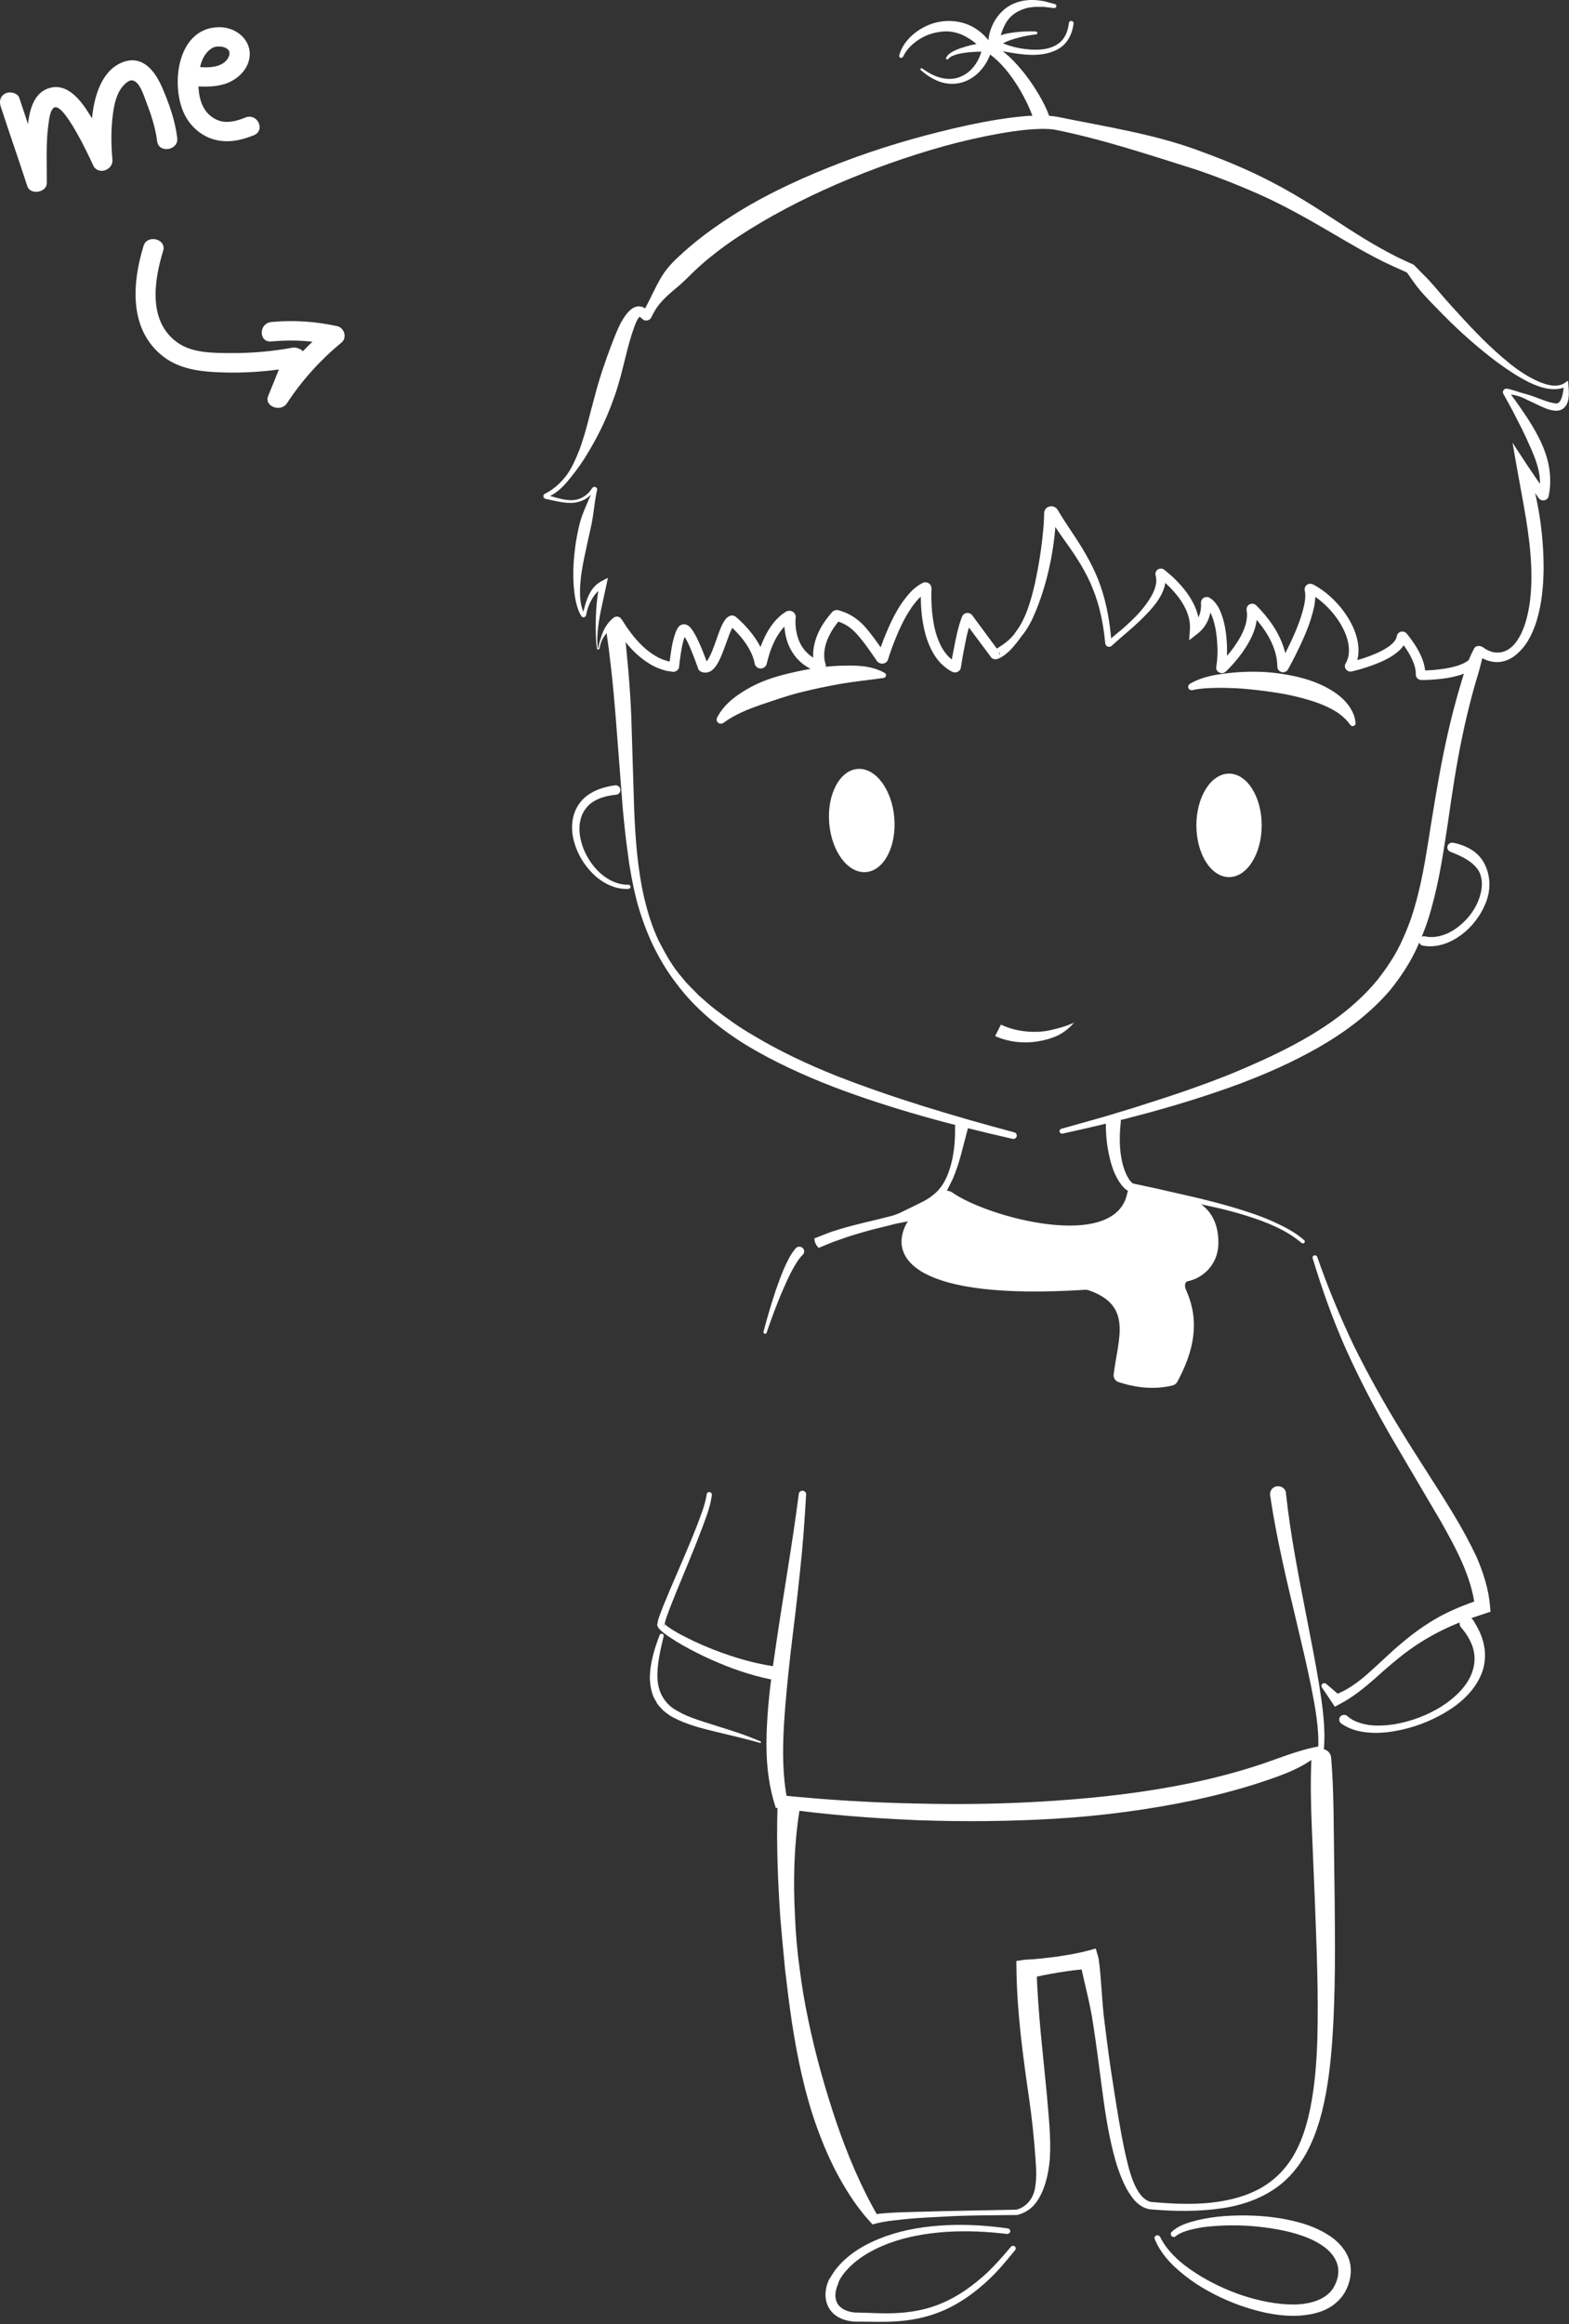<svg width="231" height="342" viewBox="0 0 231 342" fill="none" xmlns="http://www.w3.org/2000/svg">
<rect x="0" y="0" width="231" height="342" fill="#333333" stroke="none"/>
<path fill-rule="evenodd" clip-rule="evenodd" d="M33.2 12.318C31.905 12.746 30.561 12.789 29.218 12.715C29.273 14.086 29.594 15.503 30.453 16.525C31.014 17.186 31.866 17.751 32.836 17.897C33.974 18.059 35.088 17.711 36.129 17.297C37.908 16.583 39.138 19.193 37.36 19.907C35.487 20.659 33.509 21.084 31.519 20.529C29.793 20.048 28.365 18.858 27.471 17.396C24.974 13.324 25.791 4.105 32.197 4.001C35.169 3.954 37.576 6.471 36.519 9.302C35.991 10.717 34.661 11.832 33.2 12.318ZM29.756 8.9C29.626 9.222 29.527 9.545 29.452 9.872C30.371 9.936 31.309 9.933 32.168 9.642C33.098 9.323 33.76 8.612 33.799 7.8C33.793 7.928 33.768 7.713 33.777 7.671C33.763 7.634 33.745 7.582 33.733 7.548L33.733 7.548C33.726 7.53 33.722 7.517 33.72 7.513C33.708 7.484 33.701 7.465 33.699 7.455C33.648 7.385 33.588 7.315 33.528 7.254L33.512 7.238L33.491 7.222C33.417 7.166 33.342 7.111 33.257 7.064L33.24 7.053L33.209 7.04C33.161 7.02 33.115 7.004 33.069 6.987C33.023 6.971 32.977 6.954 32.929 6.935C32.897 6.923 32.834 6.907 32.788 6.895L32.788 6.895L32.788 6.895C32.76 6.888 32.738 6.883 32.733 6.881C32.655 6.869 32.58 6.861 32.506 6.854C32.481 6.851 32.398 6.851 32.311 6.851C32.151 6.851 31.978 6.851 32.136 6.836L32.118 6.837C31.637 6.882 31.573 6.888 31.192 7.096C31.299 7.04 30.93 7.281 30.93 7.281C30.831 7.357 30.742 7.435 30.653 7.512C30.596 7.574 30.402 7.784 30.319 7.901C30.06 8.24 29.921 8.504 29.756 8.9ZM0.094 15.631C0.732 17.596 1.395 19.556 2.059 21.516C2.722 23.476 3.386 25.436 4.024 27.401C4.459 28.74 6.876 28.34 6.888 26.959C6.891 26.264 6.885 25.567 6.879 24.87C6.868 23.663 6.857 22.456 6.895 21.249C6.922 20.272 6.99 19.29 7.127 18.325C7.137 18.257 7.147 18.181 7.157 18.099L7.157 18.099C7.248 17.41 7.392 16.309 7.879 15.886C9.268 14.691 13.23 23.249 13.707 24.305C14.411 25.854 16.702 25.047 16.553 23.478C16.363 21.462 16.337 19.424 16.549 17.411C16.748 15.607 17.109 13.253 18.748 12.064C20.124 11.078 20.962 13.424 21.419 14.702L21.419 14.702C21.485 14.885 21.542 15.046 21.593 15.173C22.288 16.98 22.895 18.865 23.136 20.78C23.356 22.607 26.313 22.146 26.093 20.31C25.791 17.764 24.888 15.197 23.86 12.847C22.849 10.528 21.009 7.982 18.001 9.177C15.393 10.21 14.275 13.141 13.805 15.58C13.689 16.189 13.601 16.803 13.539 17.422C13.428 17.234 13.315 17.048 13.201 16.863C11.981 14.887 9.932 12.042 7.111 13.006C4.954 13.733 4.365 16.215 4.117 18.247C3.689 16.975 3.264 15.704 2.851 14.43C2.611 13.686 1.543 13.434 0.869 13.712C0.034 14.079 -0.137 14.897 0.094 15.631ZM24.065 52.488C18.905 48.517 19.465 41.624 21.135 36.183C21.685 34.417 24.575 35.171 24.015 36.937C22.685 41.271 21.735 47.324 26.165 50.436C28.297 51.937 31.295 51.945 33.865 51.953C33.959 51.953 34.052 51.953 34.145 51.953C37.115 51.972 40.075 51.705 42.995 51.171C43.556 51.07 44.204 51.285 44.592 51.685C45.049 51.209 45.519 50.742 46 50.285C44.002 50.062 41.993 50.057 39.965 50.245C38.045 50.426 38.065 47.562 39.965 47.381C43.215 47.075 46.455 47.295 49.635 47.992C50.695 48.221 51.135 49.691 50.295 50.388C47.145 52.994 44.435 55.991 42.225 59.371C41.355 60.688 38.855 59.829 39.485 58.263C39.895 57.247 40.308 56.232 40.72 55.218C40.835 54.935 40.95 54.653 41.065 54.37C38.384 54.726 35.678 54.886 32.965 54.808C29.835 54.722 26.585 54.426 24.065 52.488Z" fill="white"/>
<g clip-path="url(#clip0_170_185)">
<path d="M91.229 92.032C91.992 92.004 91.819 92.102 91.848 92.172L91.862 92.368L91.906 92.788L92.006 93.628L92.194 95.307L92.51 98.68C92.697 100.933 92.856 103.173 92.942 105.426L93.36 118.875C93.532 123.34 93.849 127.79 94.843 132.115C95.361 134.27 96.009 136.397 96.959 138.399C97.966 140.358 99.046 142.331 100.544 143.983C101.206 144.864 102.07 145.606 102.818 146.418C103.668 147.146 104.474 147.915 105.366 148.587C107.152 149.945 108.965 151.246 110.923 152.366C114.782 154.689 118.913 156.62 123.146 158.314C131.64 161.631 140.465 164.248 149.333 166.627C149.607 166.697 149.751 166.963 149.679 167.229C149.607 167.481 149.348 167.634 149.089 167.579C140.091 165.549 131.151 163.156 122.498 159.853C118.194 158.174 113.961 156.242 109.973 153.849C106.029 151.428 102.329 148.433 99.579 144.71C98.154 142.891 97.002 140.89 96.009 138.832C95.058 136.747 94.281 134.592 93.705 132.395C93.158 130.183 92.726 127.958 92.453 125.719C92.121 123.48 91.906 121.24 91.69 119.001L90.653 105.58C90.466 103.355 90.279 101.129 90.034 98.918L89.645 95.587L89.415 93.936L89.3 93.11L89.242 92.69L89.213 92.48C89.228 92.41 89.041 92.368 89.775 92.2H89.789C90.264 92.102 90.768 92.046 91.229 92.032Z" fill="white"/>
<path d="M218.394 95.881C218.077 98.022 217.314 100.024 216.781 102.095C216.234 104.152 215.73 106.224 215.299 108.323C214.42 112.507 213.787 116.72 213.182 120.989C212.534 125.243 211.915 129.54 210.706 133.794C210.13 135.921 209.31 138.007 208.345 140.036C207.352 142.051 206.085 143.941 204.66 145.704C201.708 149.147 198.037 151.876 194.164 154.101C190.277 156.326 186.189 158.118 182.028 159.657C173.678 162.708 165.098 164.919 156.446 166.809C156.244 166.851 156.042 166.725 155.999 166.529C155.956 166.333 156.071 166.151 156.273 166.095L162.636 164.304C164.738 163.66 166.854 163.058 168.942 162.358C173.131 161.043 177.292 159.601 181.337 157.978C185.368 156.298 189.342 154.507 193.042 152.296C196.727 150.085 200.125 147.439 202.774 144.221C204.055 142.583 205.235 140.876 206.142 139C207.035 137.125 207.812 135.194 208.359 133.15C209.526 129.12 210.101 124.865 210.792 120.625C211.483 116.384 212.203 112.102 213.168 107.875C213.643 105.762 214.19 103.648 214.795 101.563C215.414 99.478 215.99 97.379 217.026 95.433C217.213 95.083 217.645 94.957 218.005 95.125C218.293 95.265 218.437 95.559 218.394 95.853V95.881Z" fill="white"/>
<path d="M142.495 166.067C141.804 168.544 141.329 171.021 140.307 173.401C139.745 174.548 139.213 175.752 138.349 176.815C137.557 177.935 136.362 178.761 135.11 179.321C133.828 179.782 132.475 179.894 131.252 180.23C129.999 180.566 128.761 180.818 127.537 181.182C126.314 181.518 125.104 181.882 123.938 182.301C123.348 182.525 122.743 182.693 122.182 182.945L121.318 183.295L120.886 183.477L120.67 183.561C120.584 183.561 120.569 183.701 120.382 183.477L120.368 183.449C120.109 183.141 119.95 182.777 119.907 182.413C119.864 182.134 119.993 182.218 120.065 182.162L120.296 182.078L120.742 181.896L121.649 181.546C122.254 181.294 122.873 181.112 123.492 180.916C124.73 180.524 125.982 180.216 127.235 179.908C128.487 179.614 129.725 179.321 130.949 178.999C132.187 178.733 133.281 178.061 134.347 177.571C135.383 177.039 136.463 176.619 137.356 175.85C138.306 175.15 138.997 174.114 139.458 173.009C140.379 170.769 140.652 168.292 140.609 165.843V165.801C140.595 165.283 141.027 164.849 141.574 164.835C142.106 164.821 142.553 165.241 142.567 165.773C142.538 165.899 142.524 165.983 142.495 166.067Z" fill="white"/>
<path d="M118.151 184.667C117.517 185.31 116.97 186.262 116.481 187.186C116.006 188.123 115.56 189.103 115.142 190.083C114.307 192.056 113.558 194.071 112.867 196.101C112.824 196.227 112.695 196.297 112.565 196.255C112.435 196.213 112.378 196.087 112.407 195.975C112.954 193.889 113.558 191.818 114.249 189.761C114.609 188.739 114.984 187.718 115.416 186.696C115.876 185.688 116.308 184.681 117.129 183.701C117.373 183.407 117.82 183.365 118.136 183.603C118.439 183.841 118.482 184.275 118.237 184.583C118.223 184.597 118.208 184.611 118.208 184.625L118.151 184.667Z" fill="white"/>
<path d="M164.997 165.213C164.839 166.655 164.81 168.124 164.968 169.552C165.141 170.965 165.501 172.421 166.221 173.526C166.393 173.792 166.624 174.044 166.782 174.128L166.883 174.17L167.171 174.226L167.747 174.352L170.036 174.842L174.599 175.878C177.652 176.563 180.675 177.347 183.64 178.313C185.123 178.803 186.592 179.334 188.003 180.02C189.413 180.678 190.81 181.434 192.005 182.483C192.12 182.581 192.134 182.763 192.034 182.875C191.933 182.987 191.76 183.001 191.631 182.903C189.341 180.944 186.39 179.796 183.453 178.873C180.502 177.949 177.45 177.319 174.412 176.731C172.886 176.437 171.346 176.2 169.82 175.948L167.516 175.584L166.94 175.486L166.653 175.444C166.523 175.416 166.336 175.36 166.206 175.304C165.674 175.038 165.386 174.702 165.098 174.352C164.047 172.953 163.586 171.385 163.255 169.832C162.924 168.278 162.794 166.683 162.809 165.115C162.809 164.528 163.313 164.038 163.917 164.038C164.522 164.038 165.026 164.528 165.026 165.115C164.997 165.143 164.997 165.185 164.997 165.213Z" fill="white"/>
<path d="M193.934 184.947C195.489 189.439 197.317 193.82 199.361 198.102C201.463 202.357 203.795 206.499 206.286 210.558C208.762 214.63 211.44 218.591 213.931 222.706C215.183 224.763 216.349 226.904 217.4 229.115C218.365 231.383 219.157 233.762 219.372 236.323L219.444 237.163L218.595 237.443C216.608 238.086 214.636 238.772 212.75 239.682C210.864 240.577 209.065 241.641 207.366 242.873C205.667 244.118 204.083 245.504 202.485 246.945C200.873 248.359 199.16 249.772 197.115 250.822H197.101L196.525 251.144L196.18 250.626L194.625 248.303C194.495 248.121 194.553 247.869 194.74 247.743C194.898 247.645 195.1 247.659 195.244 247.771L197.389 249.604L196.468 249.394H196.482C198.397 248.723 200.081 247.449 201.65 246.036C203.234 244.636 204.746 243.111 206.43 241.725C208.086 240.312 209.885 239.038 211.814 237.946C213.758 236.897 215.817 236.057 217.933 235.371L217.155 236.477C216.666 232.082 214.391 227.856 212.059 223.755L204.789 211.397C202.399 207.241 200.168 202.972 198.195 198.606C196.237 194.225 194.639 189.705 193.257 185.142C193.2 184.961 193.315 184.779 193.488 184.723C193.689 184.681 193.876 184.779 193.934 184.947Z" fill="white"/>
<path d="M189.327 219.725C189.99 225.953 191.242 232.166 192.451 238.394C193.056 241.501 193.675 244.622 194.193 247.771C194.683 250.92 195.187 254.083 194.913 257.358L194.884 257.68H194.683C192.12 260.101 188.795 261.206 185.57 262.284C182.316 263.348 179.005 264.201 175.679 264.915C169.014 266.315 162.233 267.196 155.452 267.616C148.672 268.022 141.876 268.078 135.096 267.84C128.315 267.546 121.563 267.042 114.84 266.077L114.221 266.035L114.019 265.377C112.853 261.556 112.709 257.582 112.925 253.747C113.112 249.898 113.645 246.106 114.206 242.341C115.3 234.797 116.639 227.352 117.604 219.823C117.633 219.529 117.906 219.333 118.209 219.361C118.496 219.389 118.698 219.641 118.684 219.907C118.468 223.713 118.194 227.52 117.777 231.299C117.388 235.091 116.927 238.856 116.467 242.621C116.035 246.386 115.646 250.136 115.416 253.873C115.214 257.61 115.2 261.318 115.919 264.887L115.099 264.187C121.764 264.859 128.473 265.265 135.182 265.391C141.891 265.559 148.6 265.433 155.28 264.971C161.96 264.523 168.611 263.754 175.132 262.41C178.386 261.738 181.611 260.913 184.764 259.905C187.931 258.911 190.882 257.554 194.309 256.952L194.078 257.274C194.222 254.209 193.603 251.06 192.998 247.981C192.365 244.888 191.631 241.809 190.897 238.716C189.428 232.544 187.931 226.358 186.995 220.005C186.909 219.375 187.355 218.787 188.003 218.703C188.651 218.619 189.255 219.053 189.342 219.683C189.327 219.683 189.327 219.697 189.327 219.725Z" fill="white"/>
<path d="M216.825 238.31C217.573 239.458 218.221 240.703 218.48 242.089C218.768 243.447 218.653 244.902 218.164 246.19C217.141 248.779 215.054 250.64 212.808 251.97C210.548 253.313 208.043 254.251 205.437 254.713C204.127 254.951 202.788 255.063 201.435 254.937C200.081 254.825 198.685 254.475 197.461 253.607C197.145 253.383 197.073 252.935 197.303 252.627C197.533 252.319 197.994 252.249 198.311 252.473C198.34 252.487 198.354 252.501 198.368 252.529L198.383 252.543C199.189 253.257 200.355 253.649 201.55 253.831C202.759 253.985 204.012 253.915 205.25 253.733C207.712 253.313 210.13 252.417 212.232 251.102C214.291 249.772 216.177 247.981 216.839 245.77C217.17 244.678 217.185 243.53 216.853 242.467C216.522 241.403 215.918 240.41 215.155 239.528L215.14 239.514C214.766 239.094 214.824 238.45 215.255 238.1C215.687 237.736 216.35 237.792 216.709 238.212C216.767 238.226 216.796 238.268 216.825 238.31Z" fill="white"/>
<path d="M104.805 219.977C104.575 221.796 103.913 223.335 103.337 224.945C102.732 226.54 102.099 228.122 101.451 229.689L99.507 234.406L98.572 236.757L98.14 237.932C98.01 238.296 97.881 238.772 97.852 238.996L97.708 239.36C97.794 239.304 97.852 239.15 97.838 239.052C97.838 239.024 97.838 238.982 97.823 238.954C97.794 238.898 97.838 238.954 97.823 238.94C97.852 238.968 97.895 239.024 97.967 239.08C98.082 239.178 98.226 239.29 98.356 239.388C98.644 239.598 98.946 239.78 99.263 239.976C99.882 240.354 100.544 240.703 101.192 241.025C102.516 241.683 103.87 242.285 105.252 242.817C108.016 243.88 110.866 244.72 113.746 245.168C114.293 245.252 114.681 245.756 114.595 246.287C114.509 246.819 113.99 247.197 113.443 247.113C113.429 247.113 113.4 247.113 113.386 247.099C110.334 246.469 107.426 245.434 104.647 244.188C103.251 243.558 101.897 242.873 100.573 242.131C99.911 241.753 99.263 241.361 98.615 240.927C98.298 240.717 97.981 240.493 97.665 240.242C97.506 240.116 97.362 239.99 97.204 239.836C97.132 239.766 97.046 239.668 96.959 239.57C96.902 239.486 96.873 239.472 96.815 239.318C96.787 239.248 96.772 239.164 96.758 239.08C96.758 238.94 96.83 238.744 96.931 238.646L96.787 239.01C96.844 238.394 97.003 238.058 97.147 237.624L97.607 236.421L98.586 234.056L100.602 229.367C101.264 227.8 101.926 226.246 102.545 224.665C103.135 223.097 103.812 221.474 104.042 219.921V219.865C104.071 219.669 104.258 219.529 104.474 219.557C104.69 219.599 104.834 219.781 104.805 219.977Z" fill="white"/>
<path d="M97.708 240.759C97.233 242.831 96.7 244.916 96.801 246.945C96.858 248.975 97.866 250.78 99.723 251.76C101.508 252.809 103.668 253.355 105.741 254.041C107.843 254.685 109.959 255.37 111.975 256.252C112.032 256.28 112.061 256.35 112.032 256.406C112.003 256.462 111.946 256.49 111.888 256.462C109.772 255.86 107.641 255.37 105.496 254.853C103.351 254.335 101.177 253.803 99.118 252.725C98.6 252.473 98.139 252.082 97.679 251.732C97.29 251.284 96.815 250.892 96.57 250.332C95.908 249.31 95.735 248.121 95.678 247.001C95.678 244.72 96.354 242.621 97.117 240.591C97.175 240.438 97.362 240.354 97.52 240.41C97.665 240.466 97.751 240.619 97.722 240.759H97.708Z" fill="white"/>
<path d="M148.225 328.719C145.288 328.369 142.337 328.229 139.4 328.411C136.478 328.607 133.555 329.097 130.849 330.105C128.171 331.112 125.594 332.638 123.996 334.863C123.823 335.157 123.607 335.423 123.492 335.731C123.42 336.053 123.276 336.333 123.175 336.641C122.988 337.242 122.931 337.844 123.074 338.39C123.305 339.496 124.471 340.153 125.795 340.279H125.738C128.027 340.307 130.244 340.503 132.447 340.335C134.635 340.195 136.794 339.734 138.781 338.866C140.782 338.012 142.611 336.767 144.281 335.353C145.979 333.954 147.405 332.288 148.83 330.623L148.844 330.609C148.988 330.441 149.233 330.427 149.406 330.553C149.564 330.693 149.593 330.917 149.463 331.085C148.052 332.82 146.627 334.555 144.914 336.039C143.23 337.536 141.344 338.866 139.242 339.832C137.14 340.797 134.851 341.343 132.547 341.539C130.244 341.749 127.955 341.609 125.752 341.623H125.723H125.695C124.874 341.539 124.025 341.343 123.262 340.867C122.499 340.405 121.894 339.608 121.678 338.754C121.448 337.886 121.52 337.018 121.75 336.221C121.894 335.843 121.995 335.423 122.268 335.129C122.455 334.765 122.686 334.457 122.902 334.121C124.802 331.588 127.609 330.063 130.46 329.041C133.339 328.034 136.362 327.572 139.371 327.432C142.38 327.292 145.404 327.488 148.369 327.908C148.6 327.936 148.772 328.16 148.729 328.383C148.672 328.593 148.456 328.747 148.225 328.719Z" fill="white"/>
<path d="M195.978 258.617C196.266 262.074 196.338 265.517 196.367 268.988L196.496 279.372C196.568 286.3 196.626 293.241 196.151 300.225C195.892 303.71 195.503 307.209 194.654 310.651C193.79 314.066 192.422 317.537 189.86 320.224C187.297 322.925 183.683 324.367 180.113 324.913C176.514 325.458 172.886 325.416 169.316 325.094H169.287H169.244C168.25 324.913 167.444 324.283 166.897 323.611C166.336 322.925 165.904 322.183 165.544 321.442C164.838 319.93 164.32 318.377 163.931 316.809C163.125 313.674 162.665 310.511 162.247 307.363C161.83 304.2 161.441 301.051 160.951 297.916C160.505 294.767 159.612 291.702 158.993 288.595L160.591 289.715C159.022 289.771 157.482 289.995 155.941 290.232C154.401 290.498 152.875 290.764 151.363 291.17L152.601 289.729C152.702 292.794 152.932 295.873 153.206 298.951L154.127 308.244C154.372 311.365 154.775 314.5 154.559 317.719C154.415 319.328 154.113 320.952 153.451 322.505C153.105 323.275 152.688 324.017 152.069 324.647C151.45 325.262 150.658 325.71 149.808 325.92L149.765 325.934H149.708C146.209 325.976 142.697 325.962 139.198 326.158C137.456 326.256 135.7 326.326 133.958 326.48C132.23 326.662 130.445 326.802 128.861 327.208L128.458 327.32L128.098 326.928C126.27 324.927 124.787 322.659 123.506 320.322C122.21 317.971 121.174 315.508 120.267 313.017C118.467 308.006 117.402 302.814 116.596 297.636C116.207 295.033 115.89 292.43 115.588 289.827C115.329 287.223 115.084 284.606 114.868 282.003C114.523 276.769 114.307 271.535 114.465 266.203C114.494 265.335 115.242 264.649 116.135 264.677C117.028 264.705 117.733 265.433 117.704 266.301C117.704 266.357 117.69 266.427 117.69 266.483V266.511C116.898 271.535 116.768 276.741 117.042 281.891C117.143 284.466 117.359 287.042 117.719 289.603C118.035 292.164 118.467 294.711 119 297.244C120.051 302.296 121.447 307.265 123.074 312.107C124.73 316.963 126.688 321.666 129.265 326.13L128.516 325.864C130.388 325.598 132.101 325.556 133.886 325.5L139.155 325.36L149.679 325.15L149.578 325.164C151.032 324.829 152.04 323.611 152.342 322.183C152.645 320.742 152.573 319.23 152.457 317.719C152.256 314.696 151.925 311.631 151.478 308.552C150.586 302.394 149.736 296.138 149.65 289.813L149.636 288.553L150.888 288.371C152.457 288.315 153.998 288.119 155.553 287.923C157.093 287.685 158.634 287.447 160.145 287.042L161.326 286.72L161.743 288.161C162.189 291.324 162.204 294.543 162.636 297.692C163.024 300.855 163.442 304.004 163.946 307.125C164.435 310.26 164.925 313.381 165.573 316.445C165.918 317.971 166.249 319.496 166.811 320.91C167.343 322.295 168.193 323.723 169.46 324.017L169.402 324.003C172.9 324.325 176.471 324.493 179.912 323.891C181.625 323.597 183.309 323.121 184.835 322.379C186.376 321.652 187.729 320.616 188.852 319.37C191.098 316.879 192.221 313.59 192.897 310.288C193.574 306.971 193.833 303.542 193.948 300.127C194.135 293.269 193.833 286.37 193.574 279.456L193.142 269.086C192.998 265.629 192.912 262.158 193.084 258.687C193.128 257.918 193.804 257.33 194.582 257.358C195.345 257.372 195.921 257.932 195.978 258.617Z" fill="white"/>
<path d="M170.799 329.153C171.879 331.35 173.88 333.086 176.011 334.457C178.156 335.843 180.502 336.962 182.935 337.774C185.368 338.558 187.916 339.104 190.421 339.104C192.883 339.104 195.446 338.362 196.454 336.403C196.972 335.437 197.188 334.317 196.929 333.31C196.655 332.302 195.979 331.406 195.043 330.693C193.142 329.265 190.623 328.523 188.118 328.062C185.599 327.6 182.993 327.39 180.402 327.474C179.106 327.53 177.81 327.6 176.558 327.824C175.334 328.062 173.995 328.355 173.131 329.027L173.088 329.069C172.901 329.223 172.613 329.195 172.469 328.999C172.325 328.817 172.339 328.565 172.512 328.411C173.65 327.362 175.017 327.04 176.327 326.69C177.652 326.382 178.991 326.186 180.344 326.088C183.036 325.906 185.743 325.99 188.435 326.41C191.098 326.872 193.819 327.586 196.166 329.279C197.303 330.133 198.354 331.364 198.728 332.862C199.088 334.373 198.757 335.927 198.052 337.214C197.317 338.544 196.036 339.552 194.654 340.069C193.272 340.587 191.832 340.755 190.436 340.769C187.629 340.769 184.965 340.083 182.417 339.188C179.883 338.25 177.465 337.046 175.276 335.479C173.131 333.911 171.044 332.022 170.007 329.475C169.921 329.265 170.022 329.027 170.252 328.943C170.454 328.859 170.698 328.957 170.785 329.153H170.799Z" fill="white"/>
<path d="M155.265 19.076C154.07 18.893 152.659 18.963 151.292 19.076C149.924 19.201 148.542 19.411 147.16 19.649C144.41 20.139 141.675 20.769 138.968 21.511C133.57 23.022 128.272 24.912 123.147 27.123C118.036 29.348 113.083 31.923 108.505 34.946C106.231 36.471 104.057 38.137 102.113 39.998C101.163 40.95 100.213 41.874 99.147 42.727C98.111 43.609 97.089 44.561 96.412 45.722C96.239 46.016 96.081 46.31 95.937 46.604L95.851 46.786C95.678 47.08 95.26 47.22 94.987 47.15C94.699 47.122 94.425 46.786 94.483 46.842L94.397 46.786C94.31 46.688 94.21 46.646 94.152 46.618C94.037 46.618 94.21 46.618 94.051 46.73C93.936 46.856 93.792 47.108 93.677 47.374C93.202 48.479 92.813 49.809 92.453 51.111C91.776 53.742 91.201 56.471 90.193 59.088C89.243 61.719 87.99 64.294 86.507 66.715C85.787 67.947 84.953 69.108 84.06 70.214C83.182 71.32 82.188 72.439 80.821 73.069L80.562 73.181C80.374 73.293 80.72 73.111 80.562 72.929C80.374 72.775 80.562 72.887 80.634 72.887L80.893 72.957L81.915 73.237C82.591 73.419 83.268 73.587 83.945 73.601C84.621 73.629 85.298 73.475 85.874 73.125C86.162 72.957 86.421 72.747 86.651 72.509C86.766 72.397 86.882 72.271 86.968 72.131L87.112 71.921L87.198 71.809C87.27 71.711 87.414 71.627 87.558 71.641C87.688 71.655 87.846 71.739 87.904 71.907C87.933 71.991 87.918 72.061 87.904 72.131L87.889 72.201L87.832 72.453L87.731 72.957L87.573 73.979L87.285 76.036C87.083 77.394 86.723 78.709 86.45 80.039C85.874 82.684 85.24 85.385 85.428 88.072C85.485 88.744 85.629 89.401 85.874 90.003L85.975 90.227L86.032 90.339C86.047 90.395 86.09 90.409 86.018 90.353C85.903 90.269 85.802 90.409 85.802 90.409L85.859 90.143C85.931 89.793 86.032 89.457 86.119 89.121C86.507 87.806 87.069 86.294 88.595 85.497L89.502 85.021L89.286 86.056C88.782 88.52 88.077 91.011 87.947 93.558C87.918 94.174 87.947 94.874 88.019 95.419C88.033 95.433 88.077 95.433 88.077 95.405L88.12 95.195L88.206 94.719C88.307 94.398 88.393 94.09 88.494 93.768C88.681 93.138 88.955 92.494 89.372 91.921C89.574 91.627 89.819 91.361 90.078 91.109L90.294 90.941C90.351 90.899 90.322 90.899 90.438 90.829C90.625 90.731 90.884 90.675 91.143 90.801C91.273 90.857 91.402 90.969 91.474 91.081L91.532 91.165L91.604 91.263L91.733 91.459C93.043 93.544 94.699 95.559 96.815 96.693C97.334 96.987 97.895 97.169 98.457 97.323L98.888 97.393L99.104 97.421C99.119 97.421 99.219 97.435 99.162 97.435C99.004 97.435 98.788 97.491 98.644 97.686C98.572 97.77 98.528 97.91 98.528 97.98V97.924L98.543 97.799L98.572 97.561L98.629 97.071C98.802 95.769 98.96 94.496 99.435 93.152C99.493 92.984 99.579 92.802 99.666 92.62L99.838 92.326C99.91 92.214 100.112 91.977 100.443 91.892C100.803 91.808 101.12 91.934 101.249 92.019C101.422 92.116 101.509 92.2 101.595 92.298C101.768 92.466 101.868 92.62 101.984 92.788C102.387 93.404 102.675 94.006 102.948 94.608C103.222 95.209 103.466 95.811 103.697 96.427L104.042 97.337L104.201 97.799C104.201 97.812 104.287 97.966 104.143 97.715C104.042 97.561 103.783 97.477 103.87 97.505C103.87 97.505 103.87 97.505 103.855 97.505C103.783 97.533 103.927 97.477 104.071 97.281C104.215 97.099 104.359 96.847 104.489 96.595C104.748 96.077 104.978 95.489 105.194 94.901L105.842 93.082C106.101 92.452 106.274 91.865 106.792 91.151C106.85 91.067 106.95 90.969 107.066 90.871C107.109 90.829 107.21 90.759 107.282 90.717C107.354 90.675 107.282 90.689 107.483 90.619C107.627 90.563 107.814 90.549 107.973 90.591C108.131 90.619 108.261 90.703 108.347 90.773L108.404 90.829L108.505 90.913L108.692 91.081C108.952 91.305 109.196 91.543 109.427 91.781C109.902 92.27 110.348 92.774 110.766 93.32C111.586 94.412 112.306 95.615 112.637 97.029L112.695 97.295C112.695 97.281 112.723 97.421 112.695 97.281C112.666 97.183 112.608 97.071 112.522 96.987C112.335 96.819 112.09 96.763 111.86 96.819C111.615 96.861 111.399 97.127 111.37 97.309L111.399 97.197L111.457 96.959C111.543 96.637 111.615 96.315 111.716 95.993C111.903 95.349 112.133 94.719 112.421 94.104C112.968 92.872 113.717 91.655 114.811 90.675C115.084 90.423 115.387 90.213 115.704 90.017C115.66 90.031 115.905 89.891 116.035 89.891C116.193 89.863 116.337 89.877 116.481 89.905C116.754 89.989 117.014 90.199 117.114 90.521C117.201 90.969 117.129 90.885 117.143 90.927L117.129 91.039C117.129 91.179 117.114 91.333 117.114 91.473C117.114 92.06 117.172 92.634 117.302 93.208C117.546 94.342 118.079 95.377 118.9 96.133C119.303 96.525 119.778 96.833 120.296 97.085L120.699 97.253L120.901 97.337C120.483 97.197 119.979 97.407 119.95 98.008C119.95 98.078 119.965 98.134 119.979 98.204C119.994 98.232 119.979 98.19 119.979 98.19L119.95 98.12L119.907 97.98L119.835 97.701C119.792 97.519 119.763 97.337 119.749 97.155C119.591 95.685 119.936 94.258 120.526 92.998C120.829 92.368 121.174 91.766 121.592 91.221C121.793 90.941 121.995 90.675 122.225 90.409L122.384 90.213L122.47 90.115L122.484 90.087C122.542 90.031 122.599 89.975 122.657 89.933C122.787 89.849 122.902 89.807 123.046 89.779C123.175 89.751 123.334 89.765 123.492 89.807L123.55 89.821L123.679 89.863L123.924 89.947C125.292 90.367 126.587 91.319 127.451 92.354C128.358 93.39 129.092 94.454 129.841 95.517L130.388 96.315C130.374 96.315 130.518 96.469 130.316 96.245C130.158 96.119 129.956 96.063 129.711 96.119C129.596 96.147 129.467 96.217 129.366 96.315C129.279 96.385 129.193 96.623 129.222 96.567L129.265 96.455L129.409 95.993C129.611 95.377 129.841 94.761 130.071 94.146C131.036 91.725 132.101 89.289 133.987 87.204C134.462 86.686 135.024 86.21 135.715 85.847C135.787 85.819 135.743 85.819 135.902 85.749C136.19 85.623 136.55 85.693 136.766 85.847C136.996 86.001 137.154 86.308 137.14 86.602V86.728L137.126 87.19V88.114C137.14 89.359 137.255 90.591 137.471 91.794C137.701 92.998 138.061 94.174 138.623 95.209C138.911 95.727 139.242 96.203 139.645 96.609C139.846 96.805 140.062 97.001 140.278 97.169C140.394 97.239 140.509 97.337 140.624 97.407L140.811 97.505L140.854 97.533C140.84 97.533 140.955 97.588 140.811 97.519C140.624 97.449 140.422 97.477 140.25 97.589C140.163 97.644 140.077 97.728 140.034 97.826C140.005 97.882 139.99 97.924 139.976 97.98C139.976 98.008 139.976 97.966 139.976 97.966L139.99 97.841L140.034 97.603L140.12 97.127L140.293 96.175L140.667 94.272C140.797 93.642 140.941 92.998 141.113 92.368C141.2 92.046 141.286 91.725 141.401 91.403C141.459 91.235 141.502 91.081 141.574 90.913L141.617 90.787L141.646 90.731L141.66 90.703C141.689 90.633 141.732 90.577 141.776 90.507C142.251 89.961 143.014 90.199 143.23 90.689L143.158 90.563L147.059 95.839L147.174 96.427C147.246 96.259 147.16 95.909 146.987 95.783C146.843 95.671 146.814 95.657 146.685 95.615C146.397 95.587 146.483 95.615 146.455 95.601C146.411 95.615 146.44 95.601 146.469 95.587C146.512 95.573 146.598 95.531 146.656 95.489C146.8 95.405 146.958 95.321 147.102 95.223C147.405 95.027 147.707 94.817 148.009 94.594C148.6 94.146 149.147 93.614 149.55 92.984L149.579 92.942C151.09 90.941 151.796 88.31 152.386 85.791C152.933 83.23 153.35 80.64 153.581 78.051C153.653 77.407 153.696 76.764 153.71 76.12L153.725 75.644V75.49C153.725 75.308 153.797 75.084 153.926 74.916C154.2 74.552 154.646 74.441 155.02 74.525C155.208 74.566 155.395 74.664 155.539 74.804C155.611 74.874 155.668 74.944 155.711 75.014L155.74 75.07L155.87 75.28L156.129 75.7C156.806 76.82 157.569 77.911 158.303 79.045C159.771 81.284 161.168 83.691 162.046 86.28C162.939 88.856 163.385 91.543 163.615 94.202L163.644 94.454L163.658 94.58C163.658 94.524 163.601 94.398 163.5 94.342C163.414 94.272 163.212 94.272 163.097 94.356C163.025 94.412 163.068 94.384 163.082 94.37L163.14 94.314L163.342 94.132L164.133 93.474C164.652 93.04 165.184 92.62 165.674 92.172C166.667 91.277 167.632 90.353 168.424 89.317C169.215 88.296 169.95 87.176 170.166 86.056C170.238 85.777 170.238 85.511 170.238 85.245C170.209 85.119 170.223 84.979 170.18 84.867L170.122 84.615C170.065 84.377 170.151 84.069 170.367 83.873C170.569 83.663 171.001 83.607 171.26 83.747C171.418 83.831 171.432 83.859 171.432 83.859L171.49 83.901L171.591 83.985L171.792 84.153L172.195 84.489C172.469 84.713 172.728 84.951 172.973 85.203C173.966 86.183 174.888 87.274 175.564 88.534C176.255 89.779 176.673 91.235 176.586 92.732L175.449 92.116C176.212 91.515 176.788 90.423 176.817 89.359C176.831 89.219 176.831 89.094 176.817 88.954V88.744C176.788 88.254 177.177 87.736 177.897 87.876C177.969 87.89 178.069 87.946 178.084 87.96L178.112 87.988L178.184 88.03L178.314 88.114L178.559 88.31C178.703 88.45 178.847 88.59 178.962 88.744C179.437 89.345 179.71 89.989 179.926 90.633C180.358 91.921 180.531 93.222 180.617 94.524C180.661 95.167 180.661 95.825 180.646 96.469C180.632 96.791 180.617 97.127 180.589 97.449L180.531 97.938L180.502 98.19L180.488 98.316C180.474 98.372 180.502 98.274 180.488 98.176C180.474 98.078 180.43 97.966 180.358 97.882C180.214 97.715 179.998 97.63 179.782 97.659C179.567 97.686 179.394 97.882 179.48 97.784L179.638 97.617L179.955 97.281L180.574 96.595C180.977 96.133 181.366 95.657 181.712 95.153C182.417 94.16 183.022 93.11 183.353 92.004C183.526 91.459 183.598 90.899 183.598 90.367L183.554 89.975L183.526 89.611C183.54 89.359 183.684 89.079 183.957 88.939C184.217 88.786 184.634 88.814 184.85 88.996C184.994 89.108 184.951 89.079 184.98 89.108L185.023 89.149L185.109 89.233L185.282 89.415L185.627 89.779C186.52 90.759 187.326 91.823 187.974 92.97C188.608 94.132 189.14 95.391 189.342 96.735C189.399 97.071 189.443 97.407 189.443 97.757L189.457 98.008C189.443 98.036 189.486 98.176 189.428 97.91C189.371 97.728 189.198 97.561 188.982 97.519C188.78 97.463 188.492 97.561 188.377 97.728C188.305 97.826 188.32 97.812 188.334 97.784L188.363 97.728L188.478 97.519L189.356 95.867C190.465 93.642 191.516 91.333 192.02 88.996C192.135 88.422 192.207 87.834 192.163 87.316C192.149 87.19 192.135 87.064 192.106 86.952L192.091 86.882C192.063 86.77 192.063 86.63 192.106 86.504C192.178 86.238 192.379 86.014 192.682 85.93C192.826 85.889 192.984 85.889 193.128 85.93C193.2 85.945 193.258 85.972 193.315 86.001L193.344 86.014L193.459 86.07C193.761 86.238 194.049 86.406 194.337 86.602C195.475 87.358 196.454 88.282 197.317 89.303C198.167 90.339 198.887 91.473 199.391 92.718C199.88 93.964 200.182 95.363 199.909 96.805C199.837 97.155 199.722 97.519 199.563 97.855C199.535 97.938 199.477 98.022 199.434 98.106L199.362 98.232L199.333 98.288C199.347 98.274 199.391 98.162 199.405 98.092C199.434 97.91 199.362 97.686 199.16 97.533C199.059 97.463 198.93 97.421 198.815 97.421C198.757 97.421 198.714 97.421 198.671 97.435C198.656 97.435 198.685 97.435 198.685 97.435L198.915 97.379C199.52 97.225 200.125 97.057 200.729 96.861C201.91 96.469 203.09 96.007 204.098 95.377C204.588 95.069 205.048 94.706 205.336 94.314C205.48 94.118 205.581 93.922 205.624 93.726L205.639 93.628C205.682 93.418 205.797 93.194 206.027 93.054C206.243 92.9 206.646 92.886 206.906 93.054C207.193 93.292 207.093 93.236 207.15 93.292L207.467 93.684C208.273 94.734 208.993 95.853 209.468 97.155C209.698 97.799 209.857 98.498 209.842 99.254C209.857 99.184 209.814 98.904 209.569 98.764C209.454 98.694 209.324 98.666 209.223 98.666H209.281H209.511L209.986 98.652L210.922 98.596C212.175 98.498 213.413 98.316 214.564 97.966C215.687 97.617 216.753 96.987 216.94 96.133C216.954 96.077 216.969 96.021 216.969 95.965L216.983 95.881V95.839C216.983 95.727 217.026 95.587 217.098 95.461C217.242 95.209 217.588 95.041 217.904 95.083C218.063 95.097 218.207 95.167 218.308 95.237L218.38 95.279L218.552 95.391C218.768 95.559 219.013 95.671 219.258 95.783C219.747 95.993 220.266 96.063 220.769 96.007C221.806 95.937 222.785 95.181 223.404 94.202C224.052 93.236 224.484 92.088 224.786 90.927C225.391 88.59 225.52 86.112 225.448 83.649C225.29 78.709 224.21 73.839 223.346 68.926L222.684 65.148L224.757 68.311C225.535 69.486 226.341 70.648 227.147 71.795L227.449 72.229L227.608 72.439C227.608 72.439 227.651 72.509 227.622 72.467C227.565 72.383 227.464 72.313 227.363 72.285C227.147 72.215 226.96 72.257 226.787 72.397C226.701 72.467 226.643 72.565 226.614 72.663C226.586 72.789 226.614 72.663 226.6 72.677L226.614 72.551L226.643 72.313C226.672 72.145 226.686 71.991 226.701 71.823C226.773 71.166 226.73 70.522 226.643 69.878C226.456 68.591 225.981 67.345 225.448 66.099C224.901 64.854 224.325 63.608 223.692 62.377C223.073 61.131 222.425 59.9 221.734 58.668L221.475 58.206L221.345 57.982C221.144 57.646 221.345 57.212 221.792 57.184C222.295 57.268 222.555 57.352 222.943 57.464C223.634 57.702 224.34 57.912 225.045 58.094C226.398 58.514 227.809 59.214 228.961 59.354C229.854 59.592 230.17 57.898 230.257 56.597L230.717 56.849C228.846 57.73 226.845 57.058 225.218 56.303C223.562 55.491 222.036 54.469 220.568 53.406C217.645 51.236 214.939 48.815 212.405 46.254C211.153 44.953 209.857 43.707 208.719 42.294C208.172 41.58 207.669 40.838 207.136 40.096L204.962 39.117C201.636 37.591 198.512 35.688 195.403 33.882C192.293 32.063 189.183 30.328 185.944 28.844C182.691 27.389 179.394 26.073 175.996 24.925C169.201 22.798 162.348 20.489 155.265 19.076ZM155.654 17.186C162.795 18.656 170.079 19.719 176.961 22.336C180.402 23.596 183.813 25.009 187.067 26.703C190.335 28.382 193.43 30.328 196.439 32.301C199.448 34.288 202.457 36.192 205.653 37.801L206.862 38.375L207.467 38.655L207.769 38.781L207.928 38.851L208 38.879C208.1 38.921 208.23 39.033 208.288 39.103L208.345 39.159C208.95 39.802 209.598 40.432 210.217 41.062C211.426 42.364 212.52 43.763 213.729 45.065C216.119 47.696 218.524 50.313 221.23 52.622C222.569 53.784 223.994 54.861 225.563 55.687C226.341 56.093 227.161 56.457 228.011 56.639C228.846 56.834 229.782 56.792 230.444 56.303L230.861 55.995L230.905 56.555C230.962 57.268 231.034 57.982 230.905 58.766C230.833 59.144 230.703 59.578 230.329 59.956C229.954 60.361 229.35 60.473 228.918 60.431C228.025 60.347 227.377 60.011 226.701 59.718L224.772 58.808C224.153 58.472 223.49 58.22 222.799 58.108C222.483 58.038 222.036 57.968 221.849 57.94C222.094 57.926 222.18 57.716 222.094 57.534L222.252 57.758L222.555 58.192C223.39 59.326 224.21 60.501 224.988 61.691C226.499 64.07 227.924 66.687 228.184 69.71C228.256 70.452 228.256 71.208 228.169 71.949C228.155 72.131 228.126 72.313 228.097 72.495L228.054 72.775L228.025 72.915C228.011 72.971 228.04 72.887 227.996 73.055C227.953 73.195 227.867 73.335 227.752 73.433C227.521 73.629 227.219 73.685 226.931 73.587C226.787 73.545 226.643 73.433 226.557 73.321L226.499 73.237L226.341 73.027L226.039 72.593C225.204 71.46 224.369 70.312 223.505 69.206L224.916 68.591C226.485 73.433 227.262 78.527 227.262 83.663C227.233 86.224 227.003 88.828 226.24 91.333C225.851 92.578 225.333 93.824 224.527 94.944C223.706 96.007 222.612 97.113 221.014 97.379C220.237 97.505 219.431 97.379 218.739 97.085C218.394 96.945 218.063 96.763 217.761 96.553L217.53 96.399C217.516 96.399 217.473 96.357 217.501 96.385C217.573 96.441 217.674 96.483 217.789 96.497C218.02 96.525 218.279 96.399 218.38 96.217C218.437 96.133 218.466 96.035 218.466 95.951L218.452 96.021L218.437 96.175C218.423 96.273 218.408 96.371 218.38 96.469C218.192 97.281 217.602 97.952 216.997 98.372C216.378 98.806 215.716 99.086 215.068 99.296C213.744 99.716 212.419 99.898 211.081 99.996L210.087 100.052L209.583 100.066H209.324H209.267C209.137 100.066 208.964 100.024 208.806 99.926C208.504 99.73 208.432 99.366 208.446 99.226C208.46 98.708 208.345 98.162 208.144 97.63C207.755 96.553 207.107 95.503 206.358 94.552L206.071 94.202C206.071 94.188 205.927 94.076 206.157 94.258C206.344 94.384 206.661 94.37 206.805 94.272C206.963 94.174 207.049 94.02 207.078 93.894L207.049 94.034C206.963 94.454 206.762 94.832 206.531 95.139C206.056 95.769 205.48 96.189 204.89 96.567C203.71 97.295 202.457 97.77 201.205 98.19C200.571 98.4 199.938 98.582 199.29 98.736L199.045 98.792L199.002 98.806C198.944 98.82 198.872 98.834 198.8 98.82C198.656 98.82 198.484 98.764 198.34 98.666C198.066 98.47 197.965 98.162 198.008 97.896C198.023 97.784 198.095 97.63 198.124 97.589L198.152 97.547L198.196 97.463C198.224 97.407 198.268 97.351 198.282 97.295C198.383 97.057 198.469 96.805 198.527 96.553C198.915 94.398 197.735 92.032 196.223 90.199C195.446 89.275 194.553 88.436 193.56 87.764C193.315 87.596 193.056 87.442 192.797 87.302L192.696 87.246L192.667 87.232C192.711 87.26 192.754 87.274 192.797 87.288C192.898 87.316 193.013 87.316 193.114 87.288C193.33 87.232 193.474 87.064 193.531 86.882C193.56 86.784 193.56 86.7 193.531 86.616C193.531 86.588 193.531 86.644 193.546 86.658C193.589 86.854 193.618 87.036 193.632 87.218C193.69 87.946 193.603 88.632 193.474 89.289C192.912 91.892 191.818 94.216 190.681 96.511C190.393 97.085 190.09 97.644 189.788 98.204L189.673 98.414L189.644 98.47C189.63 98.484 189.644 98.498 189.543 98.624C189.385 98.848 189.011 98.974 188.723 98.904C188.435 98.848 188.19 98.624 188.104 98.358C188.032 98.022 188.075 98.078 188.06 98.036L188.046 97.826C188.046 97.533 188.003 97.253 187.96 96.973C187.787 95.825 187.341 94.706 186.75 93.656C186.16 92.606 185.426 91.627 184.591 90.731L184.029 90.143C184.173 90.269 184.505 90.297 184.692 90.185C184.893 90.087 184.994 89.877 184.994 89.709C184.994 89.667 184.994 89.625 184.98 89.583V89.611L184.994 89.681L185.008 89.821L185.066 90.367C185.066 91.081 184.965 91.794 184.764 92.438C184.361 93.754 183.67 94.915 182.921 95.993C182.532 96.525 182.129 97.043 181.697 97.533L181.035 98.26L180.689 98.61L180.517 98.778C180.56 98.736 180.33 99.002 180.027 99.044C179.739 99.086 179.437 98.974 179.235 98.75C179.135 98.638 179.077 98.484 179.063 98.358C179.048 98.218 179.077 98.078 179.077 98.092L179.091 97.98L179.12 97.757L179.178 97.309C179.207 97.015 179.221 96.707 179.235 96.413C179.264 95.811 179.25 95.195 179.207 94.594C179.135 93.39 178.947 92.172 178.588 91.067C178.4 90.521 178.156 89.989 177.853 89.597C177.781 89.499 177.695 89.415 177.609 89.331L177.479 89.233L177.407 89.191L177.378 89.163L177.364 89.149C177.378 89.149 177.45 89.191 177.508 89.205C178.055 89.303 178.285 88.954 178.271 88.618L178.285 88.883C178.3 89.066 178.3 89.233 178.285 89.415C178.199 90.857 177.58 92.256 176.327 93.236L175.075 94.216L175.19 92.606C175.348 90.241 173.822 87.946 171.994 86.183C171.764 85.959 171.519 85.735 171.289 85.525L170.929 85.203L170.698 85.007L170.612 84.937L170.569 84.895C170.54 84.867 170.525 84.867 170.641 84.937C170.828 85.035 171.159 84.993 171.303 84.853C171.461 84.713 171.519 84.489 171.476 84.335C171.461 84.293 171.519 84.503 171.519 84.573C171.576 84.769 171.576 84.979 171.591 85.175C171.591 85.567 171.548 85.972 171.447 86.336C171.015 87.806 170.122 88.912 169.201 89.947C168.265 90.955 167.272 91.892 166.235 92.788L164.695 94.118L163.946 94.775L163.774 94.93L163.73 94.971C163.716 94.985 163.73 94.985 163.63 95.069C163.457 95.209 163.154 95.209 162.996 95.097C162.823 94.999 162.723 94.79 162.723 94.65L162.708 94.524L162.679 94.286C162.42 91.683 161.888 89.094 160.909 86.672C159.958 84.251 158.548 82.04 156.993 79.885C156.215 78.807 155.452 77.687 154.704 76.554L154.43 76.12L154.286 75.91L154.257 75.854C154.286 75.896 154.315 75.924 154.344 75.966C154.416 76.036 154.531 76.106 154.646 76.12C154.862 76.162 155.107 76.106 155.294 75.882C155.38 75.77 155.409 75.63 155.424 75.546C155.424 75.518 155.424 75.616 155.424 75.644V76.162C155.409 76.848 155.38 77.533 155.323 78.205C155.064 80.906 154.56 83.551 153.811 86.141C153.437 87.442 152.991 88.716 152.472 89.975C151.954 91.235 151.349 92.48 150.414 93.6L150.442 93.558C149.953 94.23 149.463 94.901 148.873 95.517C148.585 95.825 148.268 96.105 147.923 96.371C147.75 96.497 147.563 96.623 147.361 96.735C147.261 96.791 147.16 96.847 147.016 96.903C146.944 96.931 146.886 96.959 146.742 96.987C146.656 96.987 146.699 97.043 146.354 96.987C146.21 96.945 146.138 96.931 145.994 96.805C145.807 96.651 145.72 96.273 145.778 96.091L145.893 96.679L141.963 91.417L141.891 91.291C142.035 91.627 142.567 91.808 142.927 91.403C142.971 91.361 142.985 91.305 143.014 91.263L142.999 91.291L142.985 91.347L142.942 91.445C142.884 91.571 142.841 91.725 142.798 91.865C142.711 92.144 142.625 92.452 142.539 92.746C142.38 93.348 142.236 93.964 142.121 94.58L141.761 96.441L141.603 97.379L141.531 97.855L141.488 98.092L141.473 98.204L141.459 98.26C141.445 98.33 141.416 98.4 141.387 98.47C141.315 98.61 141.214 98.722 141.085 98.806C140.84 98.96 140.552 98.988 140.278 98.89C140.106 98.82 140.178 98.848 140.134 98.82L140.077 98.792L139.832 98.652C139.674 98.568 139.53 98.442 139.371 98.344C139.069 98.12 138.796 97.882 138.536 97.63C138.033 97.113 137.615 96.525 137.284 95.909C136.607 94.677 136.219 93.376 135.959 92.074C135.7 90.759 135.585 89.443 135.571 88.128V87.134L135.585 86.63V86.504C135.571 86.714 135.686 86.938 135.859 87.05C136.017 87.162 136.276 87.218 136.492 87.12C136.578 87.078 136.463 87.148 136.463 87.148C136.003 87.4 135.556 87.764 135.153 88.198C133.555 89.975 132.475 92.34 131.568 94.664C131.338 95.251 131.137 95.839 130.935 96.441L130.791 96.889L130.762 97.001C130.777 96.987 130.676 97.253 130.561 97.365C130.431 97.505 130.273 97.588 130.114 97.63C129.798 97.701 129.51 97.617 129.279 97.449C129.006 97.169 129.107 97.239 129.049 97.183L128.502 96.385C127.768 95.335 127.034 94.286 126.213 93.376C125.392 92.452 124.514 91.808 123.362 91.445L123.147 91.375L123.031 91.347L122.974 91.333C123.089 91.375 123.204 91.375 123.305 91.347C123.406 91.333 123.492 91.291 123.578 91.235C123.622 91.207 123.665 91.165 123.708 91.123L123.694 91.151L123.622 91.235L123.478 91.417C123.276 91.655 123.089 91.892 122.916 92.144C122.556 92.634 122.268 93.152 122.009 93.684C121.505 94.748 121.246 95.895 121.376 96.973C121.39 97.113 121.419 97.239 121.448 97.365L121.491 97.561L121.52 97.644L121.534 97.686L121.549 97.728C121.577 97.812 121.592 97.882 121.592 97.98C121.563 98.736 120.857 99.072 120.282 98.862L120.037 98.75L119.533 98.526C118.885 98.204 118.252 97.799 117.719 97.281C116.639 96.273 115.963 94.901 115.675 93.53C115.531 92.844 115.459 92.144 115.459 91.459C115.459 91.291 115.473 91.109 115.473 90.941L115.488 90.815C115.502 90.787 115.459 90.619 115.516 90.983C115.588 91.235 115.79 91.375 115.977 91.431C116.078 91.459 116.193 91.473 116.308 91.445C116.395 91.445 116.596 91.319 116.524 91.361C116.294 91.515 116.063 91.669 115.847 91.865C114.998 92.606 114.336 93.642 113.846 94.734C113.602 95.279 113.386 95.853 113.213 96.441C113.127 96.735 113.04 97.029 112.968 97.323L112.911 97.547L112.882 97.672C112.839 97.938 112.551 98.26 112.234 98.33C111.917 98.414 111.586 98.33 111.356 98.106C111.241 97.994 111.154 97.841 111.125 97.715L111.097 97.589L111.053 97.379C110.809 96.287 110.204 95.223 109.484 94.244C109.124 93.754 108.707 93.292 108.275 92.844C108.059 92.62 107.843 92.41 107.613 92.2L107.44 92.046L107.354 91.977C107.339 91.977 107.31 91.934 107.325 91.948C107.382 91.99 107.483 92.046 107.598 92.074C107.713 92.102 107.857 92.088 107.973 92.046C108.117 91.977 108.03 92.032 108.059 92.004C108.059 92.004 108.088 91.977 108.073 91.99C108.059 92.004 108.045 92.019 108.016 92.06C107.757 92.396 107.512 93.026 107.296 93.586L106.634 95.391C106.403 96.007 106.173 96.623 105.856 97.239C105.698 97.547 105.525 97.868 105.266 98.19C105.007 98.484 104.647 98.932 103.884 98.974C103.697 98.988 103.538 98.946 103.38 98.904C103.38 98.918 103.035 98.792 102.891 98.582C102.689 98.246 102.775 98.33 102.747 98.274L102.588 97.826L102.257 96.931C102.027 96.343 101.796 95.755 101.552 95.181C101.307 94.622 101.033 94.048 100.717 93.586C100.645 93.488 100.558 93.362 100.501 93.32C100.458 93.222 100.371 93.348 100.803 93.32C100.99 93.278 101.062 93.152 101.048 93.18L100.976 93.306C100.918 93.418 100.861 93.53 100.818 93.656C100.429 94.734 100.242 96.007 100.083 97.239L100.026 97.701L99.997 97.938L99.983 98.05V98.106C99.983 98.218 99.925 98.4 99.824 98.512C99.637 98.764 99.335 98.862 99.09 98.862C98.96 98.848 98.975 98.848 98.917 98.834L98.644 98.792L98.097 98.708C97.391 98.526 96.7 98.274 96.081 97.938C93.59 96.553 91.834 94.412 90.495 92.116C90.452 92.046 90.409 91.977 90.38 91.892L90.322 91.781C90.322 91.781 90.279 91.711 90.322 91.752C90.38 91.837 90.466 91.906 90.567 91.948C90.754 92.032 90.927 91.99 91.042 91.934C91.085 91.906 90.999 91.963 90.985 91.963L90.797 92.06C90.538 92.2 90.279 92.354 90.034 92.522C89.545 92.872 89.113 93.334 88.796 93.88C88.638 94.146 88.508 94.44 88.422 94.748C88.379 94.901 88.336 95.055 88.307 95.209C88.293 95.293 88.293 95.335 88.249 95.461C88.177 95.587 87.99 95.615 87.904 95.503C87.774 94.79 87.76 94.202 87.731 93.544C87.659 90.969 87.746 88.38 88.307 85.833L89.012 86.392C87.904 86.812 87.083 88.03 86.623 89.275C86.507 89.597 86.421 89.919 86.349 90.255L86.291 90.507C86.291 90.703 85.96 90.955 85.701 90.773C85.557 90.661 85.557 90.591 85.543 90.577L85.471 90.451L85.341 90.213C85.025 89.555 84.852 88.856 84.708 88.156C84.218 85.357 84.377 82.502 84.794 79.731C85.039 78.345 85.284 76.974 85.787 75.658C86.047 75 86.306 74.356 86.594 73.713L87.026 72.747L87.227 72.257L87.328 72.019L87.357 71.963C87.357 71.977 87.342 72.019 87.357 72.047C87.385 72.131 87.457 72.159 87.501 72.159C87.558 72.159 87.616 72.131 87.63 72.103L87.544 72.201L87.357 72.411C87.242 72.551 87.112 72.677 86.982 72.803C86.723 73.069 86.421 73.293 86.104 73.475C85.456 73.839 84.693 74.007 83.959 74.007C83.225 74.007 82.505 73.867 81.8 73.727L80.763 73.503L80.504 73.447L80.374 73.419C80.389 73.419 80.144 73.391 80.058 73.223C79.957 73.069 79.986 72.859 80.101 72.747C80.144 72.691 80.231 72.649 80.259 72.635L80.317 72.607L80.533 72.495C81.699 71.851 82.707 70.9 83.513 69.794C84.29 68.674 84.823 67.401 85.327 66.141C86.263 63.58 86.838 60.907 87.573 58.262C88.264 55.617 89.156 53 90.164 50.369C90.697 49.053 91.157 47.724 92.079 46.422C92.323 46.1 92.583 45.764 93.015 45.442C93.216 45.288 93.533 45.135 93.893 45.093C94.267 45.037 94.627 45.163 94.886 45.316C95.131 45.47 95.318 45.638 95.462 45.806L95.577 45.932C95.692 46.058 95.476 45.792 95.275 45.778C95.073 45.722 94.757 45.834 94.641 46.044C94.584 46.142 94.67 46.002 94.67 45.988L95.16 45.037C95.836 43.777 96.412 42.434 97.146 41.16C97.852 39.858 98.831 38.753 99.91 37.773C102.027 35.772 104.345 34.022 106.749 32.427C111.557 29.222 116.754 26.745 122.067 24.618C127.379 22.49 132.85 20.755 138.392 19.383C141.171 18.684 143.964 18.068 146.814 17.606C148.24 17.382 149.665 17.186 151.119 17.074C152.587 17.004 154.041 16.92 155.654 17.186Z" fill="white"/>
<path d="M158.115 150.49C157.482 151.246 156.661 151.904 155.74 152.366C154.804 152.8 153.796 153.08 152.76 153.247C150.687 153.569 148.513 153.345 146.512 152.464L147.361 150.77C148.93 151.526 150.773 151.876 152.616 151.834C153.537 151.82 154.459 151.666 155.366 151.414C156.273 151.19 157.194 150.91 158.115 150.49Z" fill="white"/>
<path d="M180.948 129.064C183.604 129.064 185.757 125.655 185.757 121.45C185.757 117.246 183.604 113.837 180.948 113.837C178.292 113.837 176.14 117.246 176.14 121.45C176.14 125.655 178.292 129.064 180.948 129.064Z" fill="white"/>
<path d="M127.482 128.329C130.129 128.129 132.004 124.568 131.669 120.376C131.333 116.184 128.915 112.947 126.268 113.148C123.62 113.348 121.745 116.908 122.081 121.1C122.416 125.293 124.834 128.529 127.482 128.329Z" fill="white"/>
<path d="M90.683 116.944C88.984 117.112 87.271 117.644 86.292 118.917C85.284 120.163 85.111 121.94 85.5 123.578C85.874 125.229 86.738 126.797 87.933 128.056C89.128 129.288 90.755 130.225 92.497 130.183C92.669 130.183 92.813 130.309 92.828 130.477C92.828 130.645 92.698 130.785 92.525 130.799C90.539 130.911 88.681 129.917 87.343 128.616C85.989 127.3 84.996 125.635 84.507 123.816C84.017 122.024 84.089 119.883 85.313 118.217C86.536 116.524 88.638 115.824 90.524 115.558C90.913 115.502 91.287 115.768 91.331 116.16C91.388 116.538 91.115 116.902 90.711 116.944C90.711 116.944 90.697 116.944 90.683 116.944Z" fill="white"/>
<path d="M213.946 124.011C214.91 124.193 215.86 124.543 216.724 125.089C217.588 125.635 218.293 126.461 218.696 127.398C219.546 129.26 219.416 131.345 218.653 133.08C217.905 134.83 216.71 136.383 215.169 137.545C213.643 138.692 211.613 139.532 209.497 139.154C209.108 139.084 208.849 138.72 208.921 138.343C208.993 137.965 209.367 137.713 209.756 137.783C209.771 137.783 209.785 137.783 209.785 137.783C211.325 138.133 213.053 137.573 214.421 136.579C215.803 135.585 216.954 134.214 217.602 132.66C218.236 131.135 218.48 129.316 217.588 127.958C216.652 126.671 215.169 125.971 213.571 125.355L213.542 125.341C213.168 125.201 212.995 124.795 213.139 124.431C213.269 124.123 213.6 123.955 213.946 124.011Z" fill="white"/>
<path d="M105.568 105.608C106.662 103.467 108.692 102.095 110.664 101.031C112.68 99.968 114.839 99.366 116.999 98.89C119.158 98.4 121.361 98.05 123.578 97.966C125.766 97.91 128.127 97.826 130.244 99.016C130.445 99.128 130.503 99.38 130.388 99.562C130.316 99.674 130.215 99.744 130.085 99.758L130.013 99.772C127.926 100.066 125.925 100.262 123.851 100.612C121.807 100.975 119.763 101.395 117.762 101.899C115.746 102.417 113.817 103.103 111.902 103.746C109.988 104.418 108.159 105.16 106.576 106.322L106.518 106.364C106.245 106.573 105.841 106.518 105.625 106.238C105.482 106.056 105.467 105.804 105.568 105.608Z" fill="white"/>
<path d="M175.219 100.597C177.35 99.394 179.61 99.17 181.841 98.946C184.087 98.778 186.348 98.792 188.579 99.142C190.811 99.464 193.071 100.01 195.158 101.087C196.195 101.633 197.217 102.291 198.038 103.187C198.858 104.068 199.492 105.216 199.578 106.391C199.592 106.629 199.42 106.825 199.175 106.839C199.017 106.853 198.873 106.783 198.786 106.657L198.772 106.629C197.591 104.992 195.892 104.152 194.035 103.439C192.164 102.781 190.163 102.291 188.104 101.955C186.045 101.647 183.958 101.367 181.856 101.269C180.805 101.227 179.754 101.185 178.703 101.227C177.666 101.255 176.601 101.311 175.665 101.535L175.593 101.549C175.305 101.619 175.003 101.451 174.931 101.171C174.902 100.947 175.018 100.709 175.219 100.597Z" fill="white"/>
<path d="M133.426 180.104C130.834 185.045 134.62 191.398 159.771 189.789C159.915 189.775 160.088 189.803 160.232 189.845C166.825 192.098 164.623 196.843 163.961 202.245C163.903 202.735 164.205 203.224 164.695 203.378C167.315 204.218 169.949 204.512 172.627 203.868C172.93 203.798 173.203 203.588 173.347 203.308C175.636 199.04 176.802 194.603 174.6 189.775C174.398 189.341 174.384 188.613 174.873 188.529C176.903 188.138 179.336 186.248 179.379 182.973C179.451 177.263 175.06 176.34 174.816 176.298C173.52 176.06 169.647 175.304 167.373 174.66C166.739 174.478 166.106 174.884 165.976 175.514C164.32 184.289 145.346 179.125 140.177 175.458C139.76 175.164 139.199 175.136 138.795 175.458C137.485 176.508 134.923 177.585 133.426 180.104Z" fill="white"/>
<path d="M152.213 17.732C151.983 16.85 151.522 15.815 151.061 14.877C150.586 13.911 150.039 12.973 149.449 12.078C148.254 10.3 146.829 8.607 145.044 7.543L145.015 7.529L144.813 7.361C143.906 6.564 143.043 5.822 142.02 5.304C141.027 4.772 139.875 4.534 138.709 4.646C137.557 4.758 136.377 5.122 135.369 5.766C134.361 6.41 133.454 7.263 132.965 8.341L132.951 8.355C132.879 8.495 132.706 8.565 132.562 8.509C132.432 8.453 132.36 8.313 132.389 8.173C132.72 6.844 133.613 5.71 134.693 4.856C135.772 4.017 137.082 3.387 138.508 3.177C139.918 2.953 141.459 3.135 142.783 3.737C144.108 4.353 145.188 5.346 145.936 6.494L145.706 6.312C147.923 7.431 149.564 9.195 150.989 11.014C151.695 11.938 152.343 12.904 152.933 13.897C153.523 14.919 154.056 15.884 154.488 17.13C154.689 17.732 154.358 18.39 153.739 18.586C153.12 18.782 152.443 18.46 152.242 17.858C152.228 17.83 152.228 17.802 152.213 17.774V17.732Z" fill="white"/>
<path d="M146.08 7.068C145.806 8.173 145.302 9.237 144.583 10.118C143.863 11.014 142.884 11.742 141.761 12.092C140.638 12.456 139.414 12.4 138.349 12.022C137.284 11.644 136.377 11.014 135.556 10.314C135.484 10.258 135.484 10.161 135.542 10.091C135.599 10.034 135.686 10.021 135.757 10.062C136.607 10.678 137.528 11.196 138.522 11.448C139.515 11.714 140.552 11.658 141.444 11.28C143.258 10.524 144.381 8.649 144.655 6.774C144.712 6.396 145.072 6.13 145.475 6.186C145.878 6.242 146.152 6.62 146.094 6.998C146.094 7.026 146.08 7.054 146.08 7.068Z" fill="white"/>
<path d="M145.518 6.591C145.461 5.402 145.778 4.338 146.31 3.303C146.857 2.295 147.678 1.371 148.729 0.783C149.765 0.21 150.96 -0.028 152.083 -0C152.645 -0.014 153.192 0.112 153.739 0.182L155.308 0.602C155.466 0.644 155.567 0.811 155.524 0.965C155.481 1.105 155.337 1.203 155.193 1.189H155.15L153.624 1.007C153.12 1.035 152.602 0.979 152.126 1.035C151.133 1.105 150.226 1.441 149.463 1.931C148.7 2.435 148.139 3.163 147.779 4.002C147.39 4.828 147.174 5.78 146.972 6.647L146.944 6.703C146.857 7.081 146.469 7.319 146.08 7.235C145.763 7.165 145.533 6.899 145.518 6.591Z" fill="white"/>
<path d="M146.944 6.032C147.923 6.55 148.988 6.872 150.053 7.082C151.133 7.278 152.227 7.375 153.292 7.278C154.358 7.194 155.409 6.83 156.157 6.144C156.906 5.444 157.251 4.423 157.367 3.387C157.381 3.205 157.554 3.065 157.741 3.079C157.928 3.093 158.072 3.261 158.058 3.443V3.457C157.928 4.59 157.496 5.752 156.618 6.606C155.725 7.445 154.531 7.823 153.379 7.991C151.018 8.299 148.772 7.697 146.468 7.348C146.065 7.292 145.792 6.928 145.849 6.536C145.907 6.144 146.281 5.878 146.684 5.934C146.771 5.962 146.872 6.004 146.944 6.032Z" fill="white"/>
<path d="M139.299 8.495C139.587 7.921 140.134 7.655 140.624 7.417C141.127 7.18 141.646 7.012 142.164 6.858C142.682 6.704 143.215 6.578 143.733 6.48L144.539 6.326L144.957 6.27L145.173 6.242L145.288 6.228C145.36 6.228 145.446 6.228 145.518 6.242C145.907 6.312 146.166 6.69 146.08 7.068C146.008 7.445 145.619 7.697 145.23 7.613C145.245 7.613 145.259 7.613 145.259 7.613H145.187L145.015 7.599H144.64L143.877 7.613C143.359 7.627 142.855 7.669 142.351 7.725C141.847 7.795 141.343 7.865 140.854 8.005C140.379 8.145 139.889 8.327 139.645 8.649L139.616 8.677C139.558 8.761 139.429 8.775 139.342 8.719C139.285 8.677 139.256 8.579 139.299 8.495Z" fill="white"/>
<path d="M145.951 6.186C146.484 5.402 147.117 5.29 147.65 5.094C148.197 4.926 148.744 4.842 149.277 4.772C149.809 4.702 150.356 4.66 150.889 4.632C151.436 4.618 151.911 4.59 152.545 4.646C152.66 4.66 152.746 4.758 152.732 4.87C152.717 4.968 152.645 5.038 152.545 5.052L152.458 5.066C152.041 5.108 151.465 5.206 150.975 5.304C150.471 5.402 149.968 5.528 149.478 5.668C148.989 5.808 148.514 5.976 148.082 6.172C147.664 6.34 147.247 6.676 147.247 6.788C147.247 7.208 146.887 7.543 146.455 7.529C146.023 7.515 145.677 7.18 145.692 6.76C145.692 6.606 145.735 6.466 145.821 6.354L145.951 6.186Z" fill="white"/>
</g>
<defs>
<clipPath id="clip0_170_185">
<rect width="150.962" height="341.651" fill="white" transform="translate(80)"/>
</clipPath>
</defs>
</svg>
